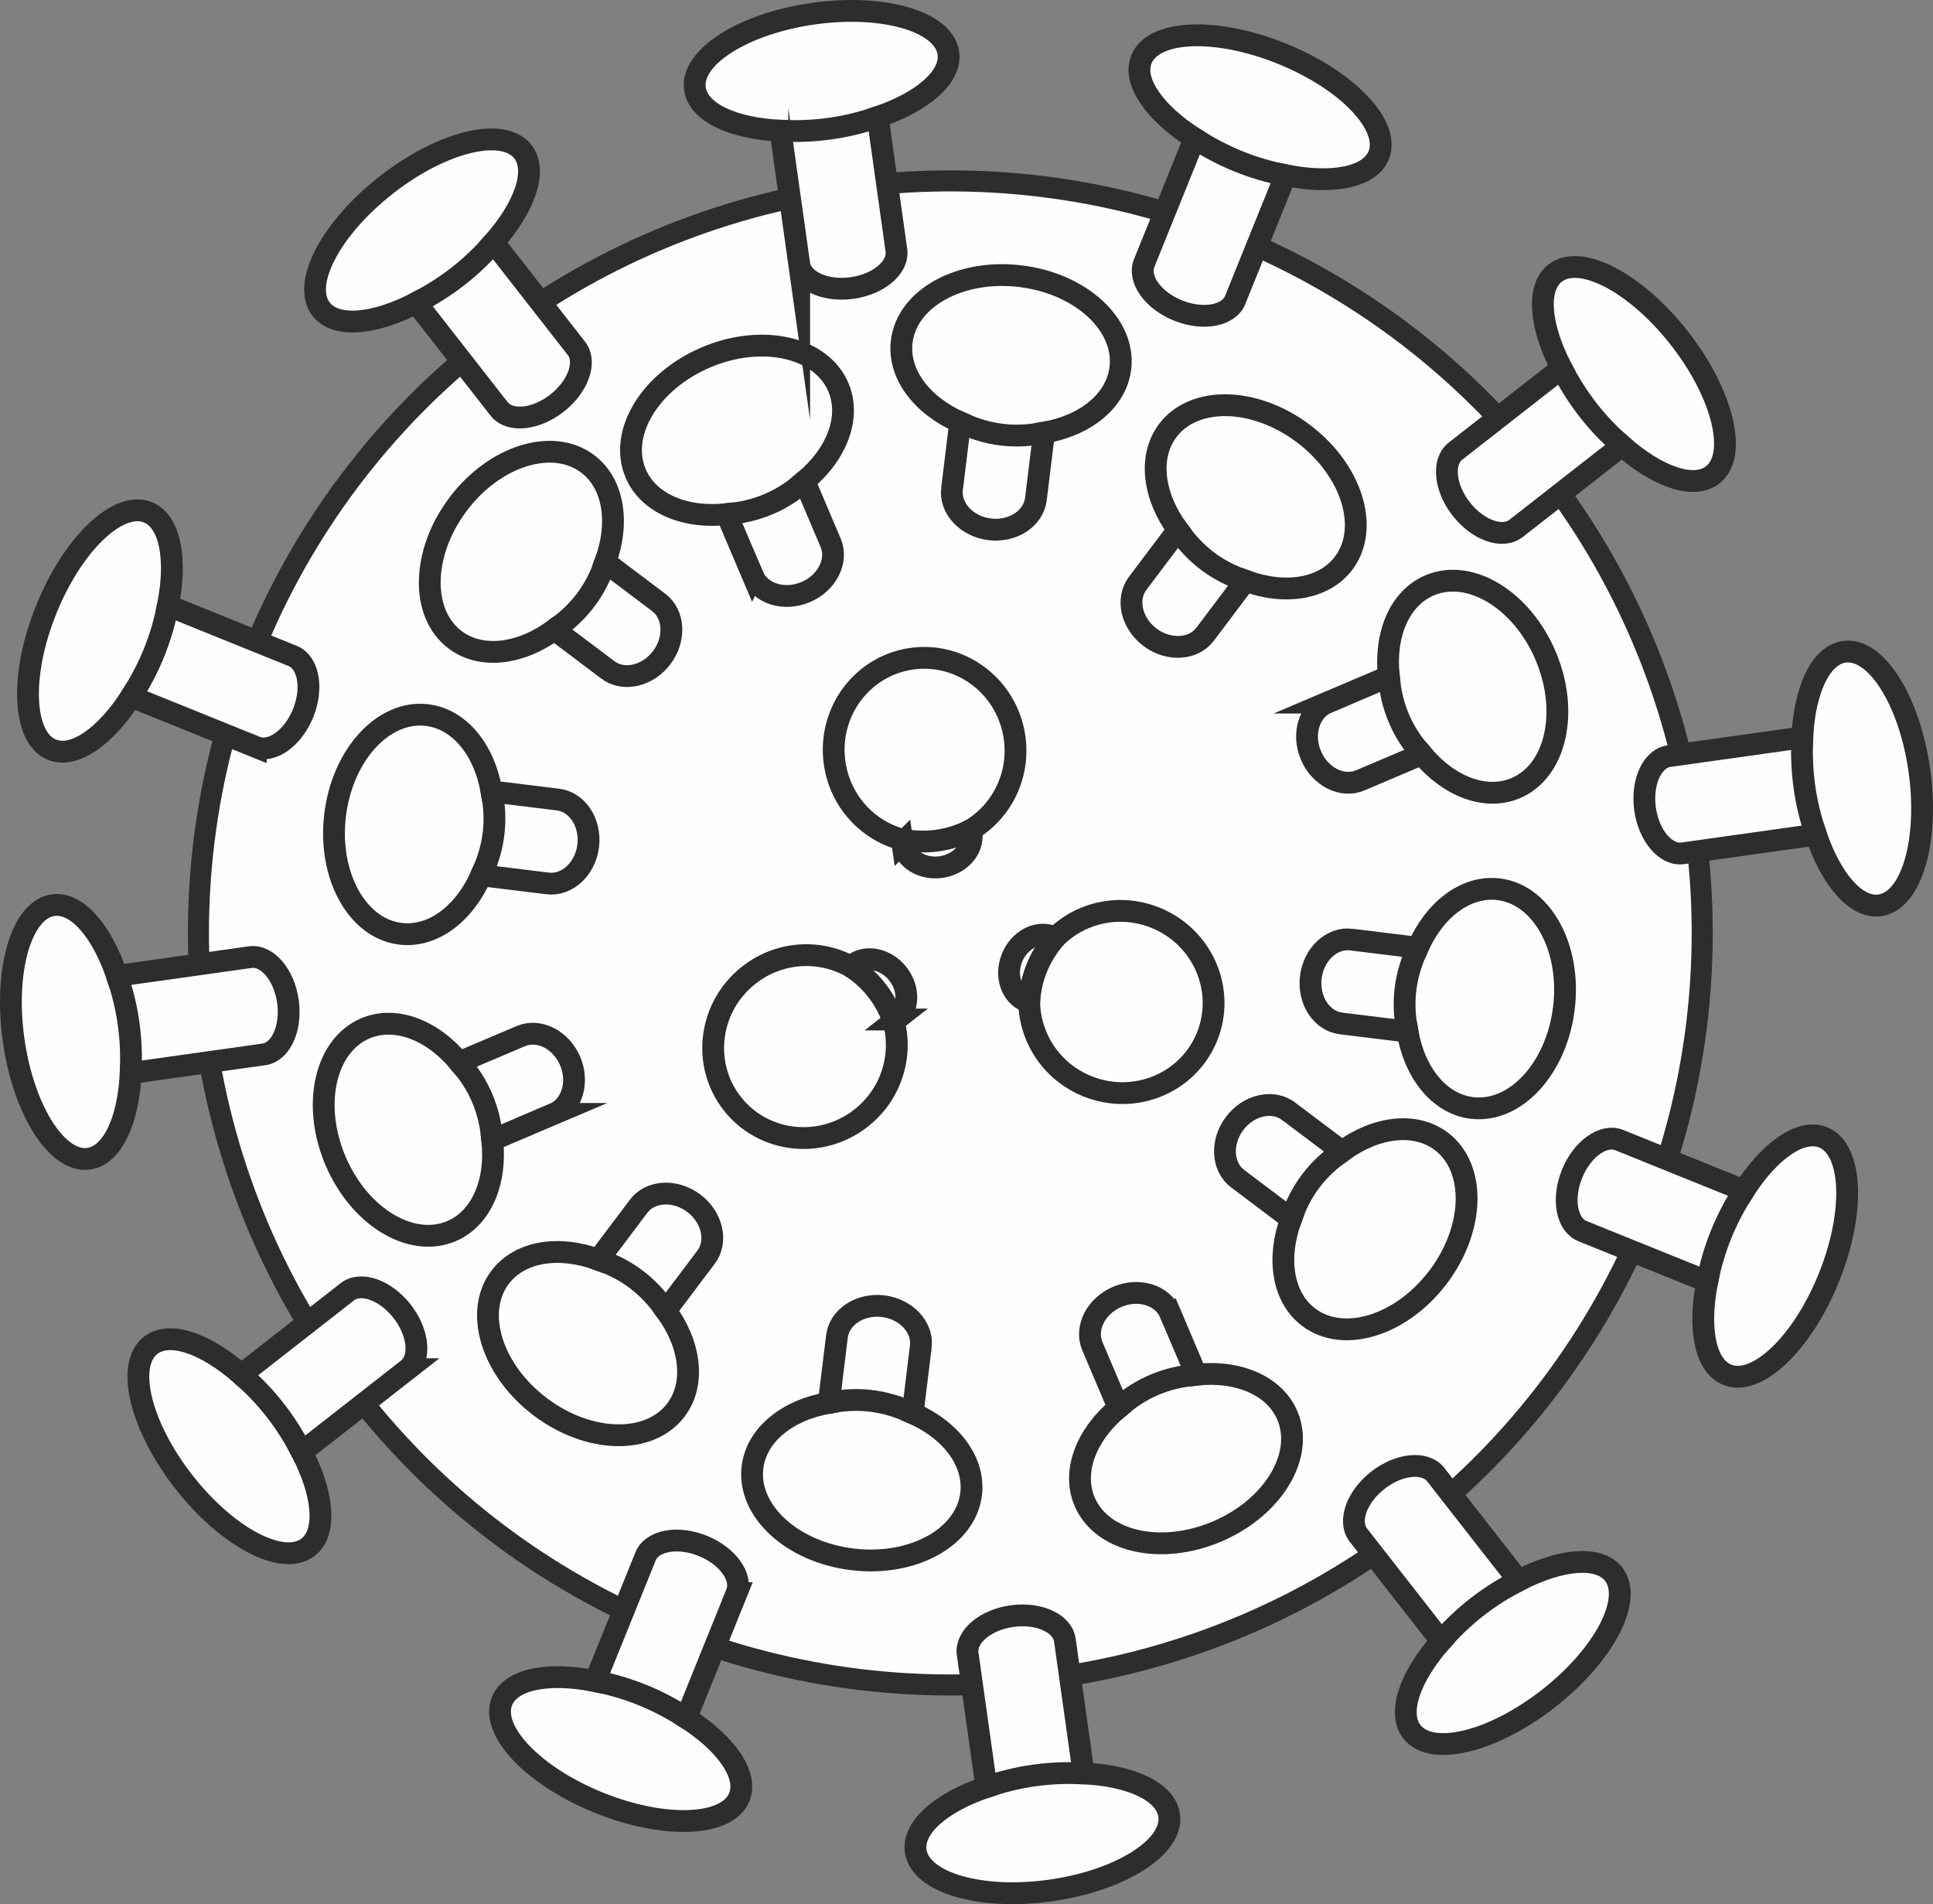 <?xml version="1.0" encoding="UTF-8"?>
<!DOCTYPE svg PUBLIC "-//W3C//DTD SVG 1.1//EN" "http://www.w3.org/Graphics/SVG/1.1/DTD/svg11.dtd">
<!-- Creator: CorelDRAW 2019 (64-Bit) -->
<svg xmlns="http://www.w3.org/2000/svg" xml:space="preserve" width="125.082mm" height="123.188mm" version="1.1" style="shape-rendering:geometricPrecision; text-rendering:geometricPrecision; image-rendering:optimizeQuality; fill-rule:evenodd; clip-rule:evenodd"
viewBox="0 0 12678.57 12486.51"
 xmlns:xlink="http://www.w3.org/1999/xlink"
 xmlns:xodm="http://www.corel.com/coreldraw/odm/2003">
 <rect x="0" y="0" width="12678.57" height="12486.51" fill="#808080" stroke="none"/>
 <defs>
  <style type="text/css">
   <![CDATA[
    .str1 {stroke:#2E2D2C;stroke-width:143.03;stroke-miterlimit:22.926}
    .str2 {stroke:#2E2D2C;stroke-width:143.03;stroke-miterlimit:22.926}
    .str20 {stroke:#2E2D2C;stroke-width:143.03;stroke-miterlimit:22.926}
    .str19 {stroke:#2E2D2C;stroke-width:143.03;stroke-miterlimit:22.926}
    .str50 {stroke:#2E2D2C;stroke-width:143.03;stroke-miterlimit:22.926}
    .str49 {stroke:#2E2D2C;stroke-width:143.03;stroke-miterlimit:22.926}
    .str0 {stroke:#2E2D2C;stroke-width:143.03;stroke-miterlimit:22.926}
    .str13 {stroke:#2E2D2C;stroke-width:143.03;stroke-miterlimit:22.926}
    .str14 {stroke:#2E2D2C;stroke-width:143.03;stroke-miterlimit:22.926}
    .str8 {stroke:#2E2D2C;stroke-width:143.03;stroke-miterlimit:22.926}
    .str7 {stroke:#2E2D2C;stroke-width:143.03;stroke-miterlimit:22.926}
    .str21 {stroke:#2E2D2C;stroke-width:143.03;stroke-miterlimit:22.926}
    .str22 {stroke:#2E2D2C;stroke-width:143.03;stroke-miterlimit:22.926}
    .str9 {stroke:#2E2D2C;stroke-width:143.03;stroke-miterlimit:22.926}
    .str10 {stroke:#2E2D2C;stroke-width:143.03;stroke-miterlimit:22.926}
    .str4 {stroke:#2E2D2C;stroke-width:143.03;stroke-miterlimit:22.926}
    .str3 {stroke:#2E2D2C;stroke-width:143.03;stroke-miterlimit:22.926}
    .str17 {stroke:#2E2D2C;stroke-width:143.03;stroke-miterlimit:22.926}
    .str18 {stroke:#2E2D2C;stroke-width:143.03;stroke-miterlimit:22.926}
    .str6 {stroke:#2E2D2C;stroke-width:143.03;stroke-miterlimit:22.926}
    .str5 {stroke:#2E2D2C;stroke-width:143.03;stroke-miterlimit:22.926}
    .str37 {stroke:#2E2D2C;stroke-width:143.03;stroke-miterlimit:22.926}
    .str38 {stroke:#2E2D2C;stroke-width:143.03;stroke-miterlimit:22.926}
    .str31 {stroke:#2E2D2C;stroke-width:143.03;stroke-miterlimit:22.926}
    .str32 {stroke:#2E2D2C;stroke-width:143.03;stroke-miterlimit:22.926}
    .str26 {stroke:#2E2D2C;stroke-width:143.03;stroke-miterlimit:22.926}
    .str25 {stroke:#2E2D2C;stroke-width:143.03;stroke-miterlimit:22.926}
    .str33 {stroke:#2E2D2C;stroke-width:143.03;stroke-miterlimit:22.926}
    .str34 {stroke:#2E2D2C;stroke-width:143.03;stroke-miterlimit:22.926}
    .str27 {stroke:#2E2D2C;stroke-width:143.03;stroke-miterlimit:22.926}
    .str28 {stroke:#2E2D2C;stroke-width:143.03;stroke-miterlimit:22.926}
    .str51 {stroke:#2E2D2C;stroke-width:143.03;stroke-miterlimit:22.926}
    .str52 {stroke:#2E2D2C;stroke-width:143.03;stroke-miterlimit:22.926}
    .str24 {stroke:#2E2D2C;stroke-width:143.03;stroke-miterlimit:22.926}
    .str23 {stroke:#2E2D2C;stroke-width:143.03;stroke-miterlimit:22.926}
    .str11 {stroke:#2E2D2C;stroke-width:143.03;stroke-miterlimit:22.926}
    .str12 {stroke:#2E2D2C;stroke-width:143.03;stroke-miterlimit:22.926}
    .str16 {stroke:#2E2D2C;stroke-width:143.03;stroke-miterlimit:22.926}
    .str15 {stroke:#2E2D2C;stroke-width:143.03;stroke-miterlimit:22.926}
    .str53 {stroke:#2E2D2C;stroke-width:143.03;stroke-miterlimit:22.926}
    .str54 {stroke:#2E2D2C;stroke-width:143.03;stroke-miterlimit:22.926}
    .str45 {stroke:#2E2D2C;stroke-width:143.03;stroke-miterlimit:22.926}
    .str46 {stroke:#2E2D2C;stroke-width:143.03;stroke-miterlimit:22.926}
    .str39 {stroke:#2E2D2C;stroke-width:143.03;stroke-miterlimit:22.926}
    .str40 {stroke:#2E2D2C;stroke-width:143.03;stroke-miterlimit:22.926}
    .str44 {stroke:#2E2D2C;stroke-width:143.03;stroke-miterlimit:22.926}
    .str43 {stroke:#2E2D2C;stroke-width:143.03;stroke-miterlimit:22.926}
    .str35 {stroke:#2E2D2C;stroke-width:143.03;stroke-miterlimit:22.926}
    .str36 {stroke:#2E2D2C;stroke-width:143.03;stroke-miterlimit:22.926}
    .str30 {stroke:#2E2D2C;stroke-width:143.03;stroke-miterlimit:22.926}
    .str29 {stroke:#2E2D2C;stroke-width:143.03;stroke-miterlimit:22.926}
    .str42 {stroke:#2E2D2C;stroke-width:143.03;stroke-miterlimit:22.926}
    .str41 {stroke:#2E2D2C;stroke-width:143.03;stroke-miterlimit:22.926}
    .str47 {stroke:#2E2D2C;stroke-width:143.03;stroke-miterlimit:22.926}
    .str48 {stroke:#2E2D2C;stroke-width:143.03;stroke-miterlimit:22.926}
    .fil1 {fill:none}
    .fil0 {fill:#FEFEFE}
   ]]>
  </style>
 </defs>
 <g id="Ebene_x0020_1">
  <circle class="fil0 str0" transform="matrix(0.956 -0.134 0.134 0.956 6233.2 6117.88)" r="5108.65"/>
  <g id="_1820500893008">
   <path class="fil0 str1" d="M5241.82 1730.77l-122.79 -873.69c-308.8,-14.26 -539.22,-118.65 -561.22,-275.12 -29.16,-207.54 319.36,-428.09 778.47,-492.62 459.11,-64.52 854.93,51.42 884.09,258.96 22,156.46 -170.73,320.33 -463.64,419.15l122.79 873.69c15.66,111.44 -115.02,222.76 -290.38,247.41 -175.37,24.64 -331.66,-46.35 -347.32,-157.79z"/>
   <path class="fil1 str2" d="M5119.04 857.09c218.34,11.15 431.1,-17.26 637.7,-89.62"/>
  </g>
  <g id="_1820500894448">
   <path class="fil0 str3" d="M7504.53 1725.79l330.5 -818.03c-260.3,-166.74 -407.66,-372.37 -348.47,-518.86 78.5,-194.32 490.62,-211.06 920.48,-37.38 429.87,173.67 714.68,471.99 636.17,666.3 -59.19,146.5 -308.03,192.05 -611.1,131.17l-330.51 818.03c-42.15,104.34 -210.97,135.42 -375.17,69.09 -164.2,-66.34 -264.05,-205.98 -221.89,-310.32z"/>
   <path class="fil1 str4" d="M7835.03 907.76c183.52,118.84 381.97,200.61 597.07,241.23"/>
  </g>
  <g id="_1820500902128">
   <path class="fil0 str5" d="M9547.12 2957.87l695.24 -543.18c-142.06,-274.56 -166.86,-526.32 -42.36,-623.59 165.15,-129.03 530.43,62.53 815.85,427.86 285.43,365.34 382.93,766.1 217.79,895.13 -124.5,97.28 -362.78,12.31 -594.82,-191.95l-695.24 543.18c-88.67,69.28 -250.42,11.79 -359.45,-127.77 -109.02,-139.54 -125.69,-310.4 -37.01,-379.68z"/>
   <path class="fil1 str6" d="M10242.36 2414.69c99.52,194.67 230.5,364.71 396.46,507.45"/>
  </g>
  <g id="_1820500910448">
   <path class="fil0 str7" d="M10947.81 4958.23l873.68 -122.79c14.26,-308.8 118.65,-539.23 275.12,-561.22 207.54,-29.17 428.09,319.36 492.62,778.47 64.52,459.1 -51.42,854.93 -258.96,884.09 -156.46,22 -320.32,-170.73 -419.15,-463.65l-873.69 122.79c-111.44,15.66 -222.76,-115.01 -247.41,-290.37 -24.64,-175.37 46.36,-331.66 157.8,-347.32z"/>
   <path class="fil1 str8" d="M11821.48 4835.44c-11.15,218.34 17.26,431.09 89.62,637.69"/>
  </g>
  <g id="_1819237218832">
   <path class="fil0 str9" d="M10621.13 7476.48l818.03 330.51c166.75,-260.31 372.37,-407.66 518.87,-348.47 194.31,78.5 211.06,490.62 37.38,920.48 -173.67,429.86 -471.99,714.67 -666.31,636.17 -146.49,-59.19 -192.04,-308.03 -131.17,-611.1l-818.03 -330.51c-104.33,-42.16 -135.42,-210.98 -69.08,-375.18 66.34,-164.19 205.98,-264.05 310.31,-221.89z"/>
   <path class="fil1 str10" d="M11439.16 7806.99c-118.83,183.52 -200.6,381.97 -241.23,597.07"/>
  </g>
  <g id="_1819237205424">
   <path class="fil0 str11" d="M9417.08 9670.08l543.18 695.24c274.56,-142.06 526.32,-166.86 623.59,-42.36 129.03,165.15 -62.53,530.42 -427.86,815.85 -365.34,285.43 -766.1,382.93 -895.13,217.79 -97.28,-124.5 -12.31,-362.78 191.95,-594.82l-543.18 -695.24c-69.28,-88.67 -11.79,-250.42 127.77,-359.45 139.54,-109.03 310.4,-125.69 379.68,-37.01z"/>
   <path class="fil1 str12" d="M9960.26 10365.32c-194.67,99.51 -364.71,230.5 -507.45,396.46"/>
  </g>
  <g id="_1819237208560">
   <path class="fil0 str13" d="M6984.59 10755.73l122.79 873.69c308.8,14.26 539.22,118.65 561.22,275.12 29.16,207.54 -319.36,428.09 -778.47,492.62 -459.11,64.52 -854.93,-51.42 -884.1,-258.96 -21.99,-156.46 170.74,-320.33 463.65,-419.15l-122.79 -873.69c-15.66,-111.44 115.01,-222.77 290.37,-247.41 175.37,-24.65 331.67,46.35 347.33,157.79z"/>
   <path class="fil1 str14" d="M7107.38 11629.42c-218.34,-11.15 -431.1,17.26 -637.7,89.62"/>
  </g>
  <g id="_1819239515312">
   <path class="fil0 str15" d="M4831.2 10447.49l-330.51 818.03c260.31,166.75 407.66,372.37 348.47,518.87 -78.5,194.31 -490.62,211.06 -920.48,37.38 -429.86,-173.67 -714.68,-472 -636.17,-666.31 59.19,-146.5 308.03,-192.05 611.1,-131.17l330.51 -818.03c42.16,-104.33 210.98,-135.42 375.17,-69.08 164.2,66.34 264.05,205.98 221.9,310.31z"/>
   <path class="fil1 str16" d="M4500.69 11265.52c-183.52,-118.83 -381.97,-200.6 -597.07,-241.23"/>
  </g>
  <g id="_1819239503152">
   <path class="fil0 str17" d="M2674.45 8978.66l-695.24 543.18c142.06,274.56 166.86,526.31 42.35,623.59 -165.14,129.02 -530.42,-62.53 -815.84,-427.87 -285.43,-365.34 -382.93,-766.09 -217.79,-895.13 124.5,-97.27 362.78,-12.3 594.82,191.96l695.23 -543.19c88.68,-69.28 250.43,-11.78 359.46,127.77 109.02,139.54 125.69,310.4 37.01,379.69z"/>
   <path class="fil1 str18" d="M1979.21 9521.84c-99.52,-194.68 -230.5,-364.71 -396.46,-507.45"/>
  </g>
  <g id="_1819049291008">
   <path class="fil0 str19" d="M1730.77 6914.33l-873.69 122.78c-14.26,308.81 -118.65,539.23 -275.12,561.22 -207.54,29.17 -428.09,-319.36 -492.62,-778.46 -64.52,-459.11 51.42,-854.93 258.96,-884.1 156.46,-21.99 320.33,170.73 419.15,463.65l873.69 -122.79c111.44,-15.66 222.76,115.01 247.41,290.37 24.64,175.37 -46.35,331.66 -157.79,347.33z"/>
   <path class="fil1 str20" d="M857.09 7037.1c11.15,-218.34 -17.26,-431.09 -89.62,-637.69"/>
  </g>
  <g id="_1819049293536">
   <path class="fil0 str21" d="M1677.97 4898.32l-818.03 -330.5c-166.75,260.3 -372.37,407.66 -518.87,348.47 -194.31,-78.5 -211.06,-490.62 -37.38,-920.48 173.67,-429.87 471.99,-714.68 666.31,-636.18 146.49,59.2 192.04,308.03 131.17,611.11l818.03 330.5c104.33,42.16 135.42,210.98 69.08,375.18 -66.34,164.2 -205.98,264.05 -310.31,221.89z"/>
   <path class="fil1 str22" d="M859.94 4567.82c118.83,-183.52 200.6,-381.97 241.23,-597.07"/>
  </g>
  <g id="_1819235552144">
   <path class="fil0 str23" d="M3273.34 2681.04l-543.18 -695.24c-274.56,142.06 -526.31,166.86 -623.59,42.36 -129.02,-165.15 62.53,-530.42 427.87,-815.85 365.34,-285.43 766.09,-382.93 895.13,-217.79 97.27,124.5 12.3,362.78 -191.96,594.82l543.19 695.24c69.28,88.67 11.78,250.42 -127.77,359.45 -139.54,109.02 -310.4,125.69 -379.69,37.01z"/>
   <path class="fil1 str24" d="M2730.16 1985.8c194.68,-99.51 364.71,-230.5 507.45,-396.46"/>
  </g>
  <g id="_1819042791408">
   <path class="fil1 str25" d="M4938.04 3775.77l-171.59 -404.22c-271.18,30.2 -512.87,-68.63 -597.39,-267.75 -112.1,-264.09 94.71,-604.56 461.95,-760.44 367.22,-155.88 755.8,-68.14 867.9,195.95 84.52,199.12 -12.27,441.61 -222.38,615.71l171.59 404.23c50.23,118.35 -23.42,263.91 -163.7,323.45 -140.27,59.54 -296.14,11.42 -346.38,-106.94z"/>
   <path class="fil1 str26" d="M4766.46 3371.55c194.16,-15.39 364.92,-85.76 510.08,-216.52"/>
  </g>
  <g id="_1821029390288">
   <path class="fil1 str27" d="M3986.92 4392.97l-350.71 -264.28c-219.75,161.75 -478.47,197.01 -651.22,66.83 -229.13,-172.66 -220.26,-570.92 19.83,-889.53 240.1,-318.61 620.48,-436.91 849.6,-264.25 172.75,130.17 210.18,388.58 115.27,644.41l350.71 264.28c102.69,77.38 111.67,240.26 19.96,361.96 -91.7,121.71 -250.75,157.96 -353.44,80.58z"/>
   <path class="fil1 str28" d="M3636.21 4128.69c160.45,-110.4 273.15,-256.72 333.48,-442.55"/>
  </g>
  <g id="_1820253517520">
   <path class="fil1 str29" d="M3592.17 5793.31l-435.87 -53.51c-109.44,249.95 -315.86,409.84 -530.56,383.47 -284.77,-34.96 -476.22,-384.3 -427.59,-780.26 48.62,-395.97 318.89,-688.62 603.66,-653.65 214.69,26.35 376.31,231.43 422.03,500.44l435.87 53.52c127.61,15.66 216.83,152.24 198.26,303.49 -18.57,151.24 -138.18,262.17 -265.8,246.5z"/>
   <path class="fil1 str30" d="M3156.31 5739.81c83.76,-175.84 108.19,-358.91 67.54,-550"/>
  </g>
  <g id="_1821021728240">
   <path class="fil1 str31" d="M3632.74 7304.51l-404.23 171.59c30.2,271.19 -68.63,512.87 -267.75,597.39 -264.09,112.11 -604.56,-94.71 -760.44,-461.94 -155.88,-367.23 -68.14,-755.8 195.95,-867.91 199.12,-84.52 441.61,12.27 615.71,222.39l404.23 -171.59c118.35,-50.25 263.91,23.42 323.45,163.7 59.54,140.26 11.42,296.14 -106.93,346.37z"/>
   <path class="fil1 str32" d="M3228.51 7476.09c-15.39,-194.15 -85.76,-364.91 -216.52,-510.07"/>
  </g>
  <g id="_1819326861488">
   <path class="fil1 str33" d="M4631.18 8243.84l-264.27 350.7c161.74,219.76 197,478.48 66.82,651.23 -172.66,229.13 -570.92,220.26 -889.53,-19.84 -318.61,-240.09 -436.91,-620.48 -264.25,-849.6 130.18,-172.75 388.58,-210.17 644.41,-115.27l264.28 -350.71c77.38,-102.68 240.27,-111.66 361.96,-19.96 121.71,91.71 157.96,250.76 80.58,353.45z"/>
   <path class="fil1 str34" d="M4366.91 8594.54c-110.41,-160.45 -256.73,-273.15 -442.56,-333.48"/>
  </g>
  <g id="_1819326860208">
   <path class="fil1 str35" d="M6039.52 8831.47l-53.52 435.87c249.96,109.43 409.84,315.86 383.48,530.56 -34.97,284.77 -384.3,476.21 -780.27,427.59 -395.97,-48.62 -688.62,-318.89 -653.65,-603.66 26.35,-214.69 231.44,-376.31 500.44,-422.03l53.52 -435.87c15.67,-127.61 152.24,-216.83 303.49,-198.26 151.25,18.57 262.18,138.18 246.51,265.8z"/>
   <path class="fil1 str36" d="M5986 9267.34c-175.84,-83.76 -358.91,-108.19 -550,-67.54"/>
  </g>
  <g id="_1819326862832">
   <path class="fil1 str37" d="M7675 8610.99l171.58 404.23c271.19,-30.21 512.87,68.63 597.4,267.74 112.1,264.1 -94.71,604.56 -461.95,760.45 -367.22,155.87 -755.8,68.14 -867.9,-195.95 -84.53,-199.12 12.27,-441.62 222.38,-615.72l-171.59 -404.22c-50.23,-118.36 23.42,-263.91 163.7,-323.45 140.26,-59.55 296.14,-11.42 346.38,106.93z"/>
   <path class="fil1 str38" d="M7846.58 9015.22c-194.15,15.39 -364.91,85.75 -510.07,216.51"/>
  </g>
  <g id="_1819326862480">
   <path class="fil1 str39" d="M8451.25 7286.73l350.71 264.28c219.75,-161.74 478.47,-197 651.22,-66.82 229.13,172.66 220.26,570.92 -19.84,889.53 -240.09,318.61 -620.48,436.91 -849.6,264.25 -172.75,-130.18 -210.17,-388.59 -115.27,-644.42l-350.71 -264.27c-102.68,-77.38 -111.66,-240.27 -19.95,-361.96 91.7,-121.71 250.75,-157.97 353.44,-80.59z"/>
   <path class="fil1 str40" d="M8801.97 7551.01c-160.46,110.4 -273.15,256.73 -333.49,442.55"/>
  </g>
  <g id="_1819326862192">
   <path class="fil1 str41" d="M8863.54 6161.48l435.87 53.51c109.44,-249.95 315.87,-409.84 530.57,-383.48 284.76,34.97 476.21,384.31 427.58,780.27 -48.61,395.97 -318.88,688.62 -603.65,653.65 -214.69,-26.35 -376.32,-231.43 -422.03,-500.44l-435.87 -53.52c-127.62,-15.66 -216.83,-152.24 -198.26,-303.49 18.57,-151.24 138.18,-262.17 265.79,-246.5z"/>
   <path class="fil1 str42" d="M9299.41 6214.99c-83.75,175.84 -108.19,358.91 -67.53,550"/>
  </g>
  <g id="_1819326863920">
   <path class="fil1 str43" d="M8705.24 4607.27l404.23 -171.59c-30.2,-271.18 68.63,-512.87 267.75,-597.39 264.09,-112.1 604.55,94.71 760.44,461.94 155.88,367.23 68.14,755.81 -195.95,867.91 -199.12,84.52 -441.62,-12.27 -615.71,-222.38l-404.23 171.59c-118.36,50.23 -263.91,-23.43 -323.45,-163.7 -59.54,-140.27 -11.42,-296.15 106.93,-346.38z"/>
   <path class="fil1 str44" d="M9109.47 4435.68c15.39,194.16 85.75,364.92 216.52,510.08"/>
  </g>
  <g id="_1819326863888">
   <path class="fil1 str45" d="M7461.94 3825.31l264.28 -350.71c-161.75,-219.75 -197,-478.47 -66.83,-651.23 172.67,-229.13 570.93,-220.25 889.54,19.84 318.61,240.09 436.91,620.48 264.25,849.6 -130.18,172.75 -388.59,210.18 -644.42,115.27l-264.28 350.71c-77.38,102.69 -240.26,111.67 -361.96,19.96 -121.69,-91.71 -157.96,-250.76 -80.58,-353.44z"/>
   <path class="fil1 str46" d="M7726.22 3474.6c110.4,160.45 256.73,273.15 442.55,333.48"/>
  </g>
  <g id="_1819326866576">
   <path class="fil1 str47" d="M6244.43 3205.36l53.52 -435.86c-249.95,-109.44 -409.84,-315.87 -383.48,-530.57 34.97,-284.77 384.3,-476.21 780.27,-427.59 395.97,48.62 688.62,318.89 653.65,603.66 -26.35,214.69 -231.44,376.31 -500.44,422.03l-53.52 435.87c-15.67,127.61 -152.24,216.83 -303.49,198.26 -151.25,-18.57 -262.17,-138.18 -246.51,-265.8z"/>
   <path class="fil1 str48" d="M6297.95 2769.51c175.84,83.75 358.91,108.18 550,67.53"/>
  </g>
  <g id="_1819326867696">
   <path class="fil1 str49" d="M5918.87 5526.8l-2.98 -21.18c-226.29,-60.25 -406.6,-253.26 -441.71,-503.08 -46.57,-331.34 179.92,-637.11 505.89,-682.92 325.97,-45.82 627.96,185.67 674.53,517.03 35.1,249.81 -85.02,485.05 -285.94,605.33l2.98 21.18c14.76,105.05 -75.03,205.33 -199.54,222.82 -124.51,17.5 -238.46,-54.14 -253.22,-159.19z"/>
   <path class="fil1 str50" d="M5915.89 5505.62c158.02,29.19 309.14,9.58 452.76,-63.63"/>
  </g>
  <g id="_1819326868592">
   <path class="fil1 str51" d="M5878.48 6685.64l-16.86 13.17c60.97,226.1 -16.03,478.76 -214.82,634.07 -263.67,206.01 -641.72,162.75 -844.37,-96.65 -202.65,-259.38 -153.18,-636.66 110.49,-842.67 198.79,-155.31 462.57,-168.89 667.2,-55.04l16.86 -13.17c83.6,-65.32 215.33,-37.69 292.74,61.39 77.41,99.08 72.34,233.58 -11.25,298.9z"/>
   <path class="fil1 str52" d="M5861.62 6698.81c-53.73,-151.45 -146.28,-272.52 -281.49,-360.29"/>
  </g>
  <g id="_1819326869136">
   <path class="fil1 str53" d="M6902.26 6141.2l19.83 8.02c165.33,-165.86 422.64,-225.5 656.53,-131 310.25,125.34 461.79,474.37 338.49,779.57 -123.31,305.19 -474.78,450.99 -785.02,325.65 -233.9,-94.5 -377.56,-316.16 -381.27,-550.3l-19.84 -8.01c-98.36,-39.74 -140.31,-167.64 -93.2,-284.22 47.1,-116.58 166.11,-179.45 264.48,-139.71z"/>
   <path class="fil1 str54" d="M6922.09 6149.22c-104.29,122.25 -162.87,262.93 -171.27,423.92"/>
  </g>
 </g>
</svg>
